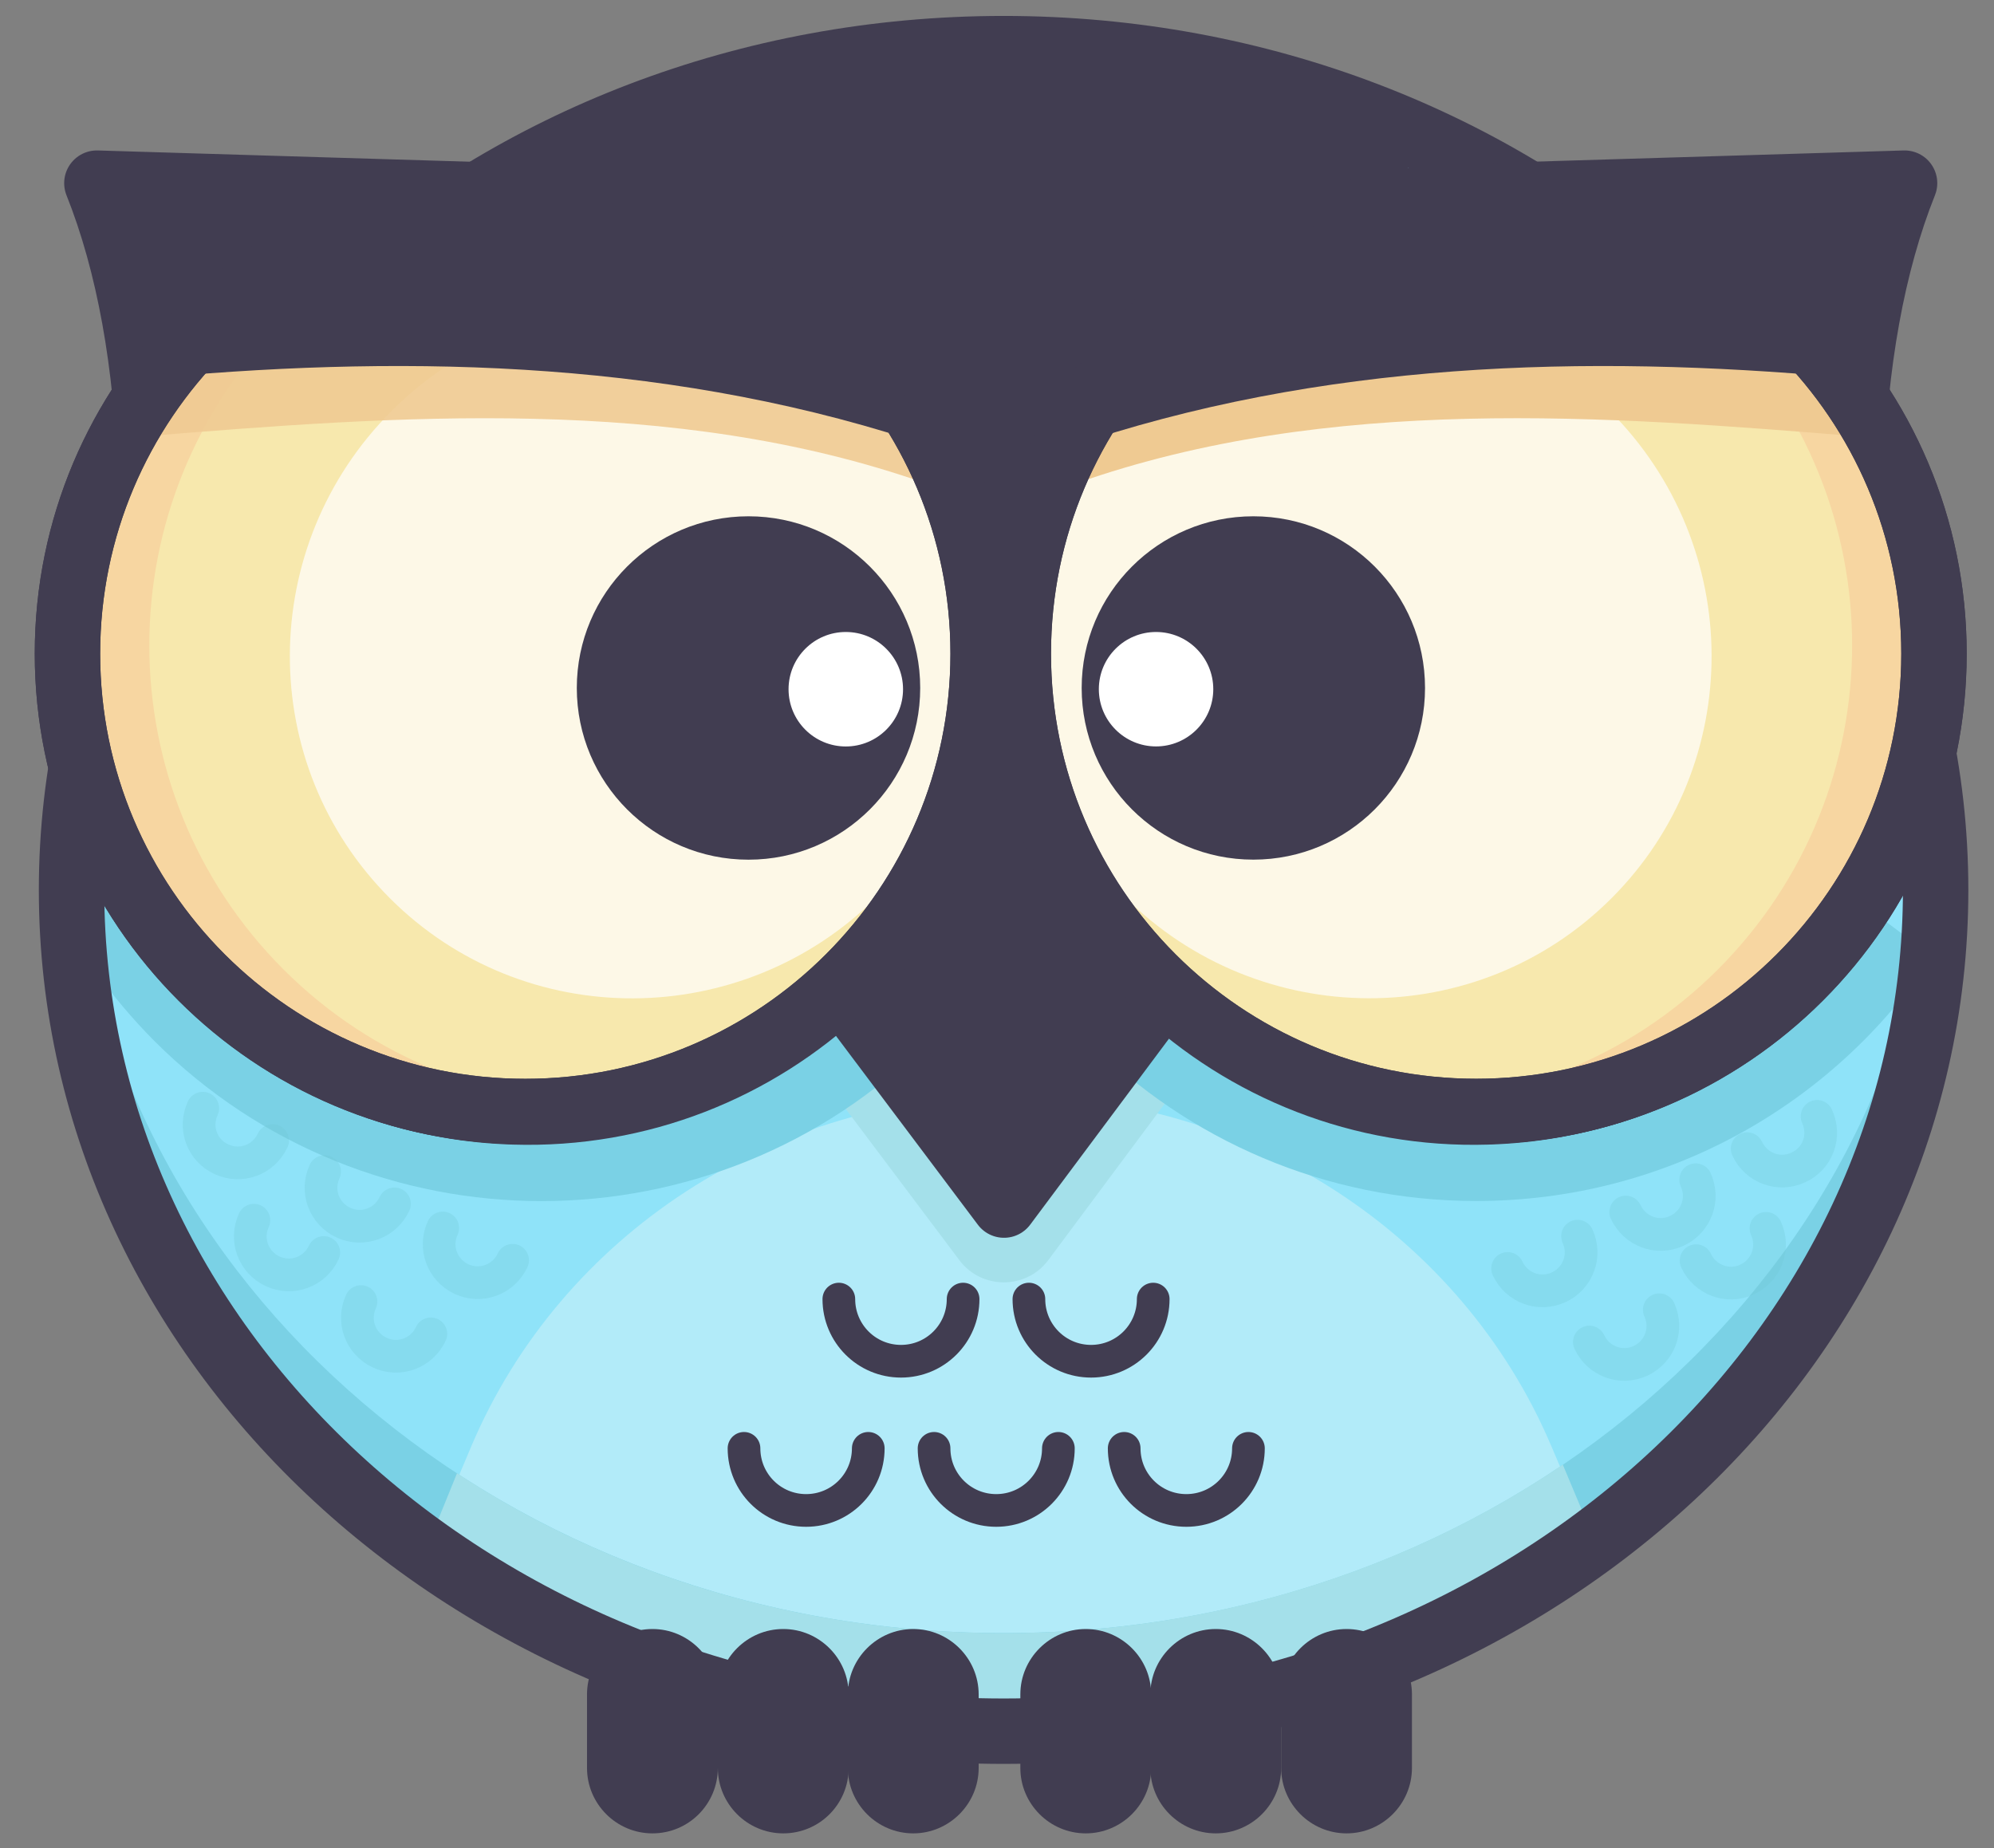 <svg width="41" height="38" viewBox="0 0 41 38" fill="none" xmlns="http://www.w3.org/2000/svg">
<rect x="0" y="0" width="41" height="38" fill="#808080" stroke="none"/>
<path d="M20.635 35.597C31.22 35.597 39.8 27.852 39.8 18.299C39.8 8.745 31.22 1 20.635 1C10.051 1 1.471 8.745 1.471 18.299C1.471 27.852 10.051 35.597 20.635 35.597Z" fill="#8FE3F9"/>
<path d="M20.635 35.597C31.22 35.597 39.8 27.852 39.8 18.299C39.8 8.745 31.22 1 20.635 1C10.051 1 1.471 8.745 1.471 18.299C1.471 27.852 10.051 35.597 20.635 35.597Z" fill="#8FE3F9"/>
<path d="M21.14 35.261C25.519 35.261 29.554 33.975 32.781 31.814L31.899 29.738C30.049 25.376 25.662 22.526 20.795 22.526C15.928 22.526 11.54 25.376 9.691 29.738L8.968 31.453C12.272 33.832 16.517 35.261 21.14 35.261Z" fill="#B2EBF9"/>
<path d="M20.627 16.853L16.962 22.233L19.728 25.914C20.181 26.519 21.098 26.519 21.552 25.914L24.292 22.233L20.627 16.853Z" fill="#A4E0EA"/>
<path d="M20.635 33.58C10.423 33.58 2.084 26.376 1.504 17.29C1.479 17.626 1.471 17.962 1.471 18.299C1.471 27.847 10.053 35.597 20.635 35.597C31.218 35.597 39.8 27.856 39.8 18.299C39.8 17.962 39.791 17.626 39.766 17.29C39.186 26.376 30.84 33.58 20.635 33.58Z" fill="#7AD1E5"/>
<path d="M32.134 30.117C28.932 32.285 24.947 33.58 20.635 33.58C16.433 33.58 12.549 32.361 9.397 30.293L8.977 31.327C12.289 33.782 16.525 35.261 21.148 35.261C25.326 35.261 29.192 34.05 32.344 32C32.495 31.899 32.638 31.789 32.79 31.68L32.134 30.117Z" fill="#A4E0EA"/>
<path d="M1 18.357C1.538 19.459 2.261 20.484 3.169 21.4C7.565 25.796 14.701 25.796 19.097 21.4C22.779 17.718 23.375 12.129 20.904 7.825" fill="#7AD1E5"/>
<path d="M39.733 19.669C37.715 22.703 34.269 24.695 30.352 24.695C24.132 24.695 19.089 19.652 19.089 13.432C19.089 10.658 20.089 8.12 21.753 6.153" fill="#7AD1E5"/>
<path d="M20.635 35.597C31.22 35.597 39.8 27.852 39.8 18.299C39.8 8.745 31.22 1 20.635 1C10.051 1 1.471 8.745 1.471 18.299C1.471 27.852 10.051 35.597 20.635 35.597Z" stroke="#413D51" stroke-width="1.345" stroke-miterlimit="10" stroke-linecap="round" stroke-linejoin="round"/>
<path d="M20.627 14.499L16.962 19.879L20.644 24.779L24.3 19.879L20.627 14.499Z" fill="#413D51"/>
<path d="M20.627 14.499L16.962 19.879L20.644 24.779L24.3 19.879L20.627 14.499Z" stroke="#413D51" stroke-width="1.345" stroke-miterlimit="10" stroke-linecap="round" stroke-linejoin="round"/>
<path d="M28.948 2.866C26.427 1.689 23.56 1.025 20.543 1.025C17.525 1.025 14.659 1.689 12.137 2.866V14.642H28.948V2.866Z" fill="#413D51"/>
<path d="M30.024 4.043L39.161 3.766C37.841 7.069 37.665 12.037 38.816 17.467C37.354 20.56 34.244 22.754 30.587 22.863C25.393 23.023 21.047 18.938 20.896 13.735C20.736 8.54 24.821 4.203 30.024 4.043Z" fill="#413D51"/>
<path d="M30.024 4.043L39.161 3.766C37.841 7.069 37.665 12.037 38.816 17.467C37.354 20.56 34.244 22.754 30.587 22.863C25.393 23.023 21.047 18.938 20.896 13.735C20.736 8.54 24.821 4.203 30.024 4.043Z" stroke="#413D51" stroke-width="1.345" stroke-miterlimit="10" stroke-linecap="round" stroke-linejoin="round"/>
<path d="M30.352 22.854C35.551 22.854 39.766 18.639 39.766 13.44C39.766 8.241 35.551 4.026 30.352 4.026C25.153 4.026 20.938 8.241 20.938 13.44C20.938 18.639 25.153 22.854 30.352 22.854Z" fill="#F7E8AD"/>
<path d="M30.352 22.854C35.551 22.854 39.766 18.639 39.766 13.44C39.766 8.241 35.551 4.026 30.352 4.026C25.153 4.026 20.938 8.241 20.938 13.44C20.938 18.639 25.153 22.854 30.352 22.854Z" fill="#F7E8AD"/>
<path d="M37.009 6.783C35.202 4.976 32.832 4.059 30.461 4.026C32.243 4.371 33.95 5.228 35.328 6.615C39.001 10.288 39.001 16.247 35.328 19.929C33.462 21.795 31.008 22.711 28.57 22.686C31.537 23.258 34.715 22.392 37.009 20.097C40.682 16.416 40.682 10.456 37.009 6.783Z" fill="#F7D6A1"/>
<path opacity="0.7" d="M33.136 18.469C35.893 15.711 35.877 11.225 33.1 8.448C30.323 5.671 25.837 5.655 23.079 8.412C20.322 11.169 20.338 15.656 23.115 18.433C25.892 21.21 30.379 21.226 33.136 18.469Z" fill="white"/>
<path d="M38.253 8.977C37.993 8.641 37.488 7.716 37.177 7.405C33.479 3.757 27.519 3.791 23.871 7.497C23.148 8.229 22.569 9.052 22.14 9.935C27.326 8.111 33.008 8.548 38.253 8.977Z" fill="#EFCA92"/>
<path d="M30.352 22.854C35.551 22.854 39.766 18.639 39.766 13.44C39.766 8.241 35.551 4.026 30.352 4.026C25.153 4.026 20.938 8.241 20.938 13.44C20.938 18.639 25.153 22.854 30.352 22.854Z" stroke="#413D51" stroke-width="1.345" stroke-miterlimit="10" stroke-linecap="round" stroke-linejoin="round"/>
<path d="M30.352 22.854C35.551 22.854 39.766 18.639 39.766 13.44C39.766 8.241 35.551 4.026 30.352 4.026C25.153 4.026 20.938 8.241 20.938 13.44C20.938 18.639 25.153 22.854 30.352 22.854Z" stroke="#413D51" stroke-width="1.345" stroke-miterlimit="10" stroke-linecap="round" stroke-linejoin="round"/>
<path d="M37.858 7.758C37.598 7.422 37.32 7.094 37.009 6.783C33.336 3.11 27.377 3.11 23.695 6.783C22.964 7.515 22.384 8.33 21.947 9.204C27.158 7.422 32.613 7.288 37.858 7.758Z" fill="#413D51"/>
<path d="M25.771 17.676C27.721 17.676 29.301 16.096 29.301 14.146C29.301 12.196 27.721 10.616 25.771 10.616C23.821 10.616 22.241 12.196 22.241 14.146C22.241 16.096 23.821 17.676 25.771 17.676Z" fill="#413D51"/>
<path d="M23.77 15.348C24.42 15.348 24.947 14.821 24.947 14.171C24.947 13.521 24.42 12.995 23.77 12.995C23.121 12.995 22.594 13.521 22.594 14.171C22.594 14.821 23.121 15.348 23.77 15.348Z" fill="white"/>
<path d="M11.137 4.043L1.992 3.766C3.312 7.069 3.488 12.037 2.337 17.467C3.799 20.56 6.909 22.754 10.566 22.863C15.76 23.023 20.106 18.938 20.257 13.735C20.417 8.54 16.332 4.203 11.137 4.043Z" fill="#413D51"/>
<path d="M11.137 4.043L1.992 3.766C3.312 7.069 3.488 12.037 2.337 17.467C3.799 20.56 6.909 22.754 10.566 22.863C15.76 23.023 20.106 18.938 20.257 13.735C20.417 8.54 16.332 4.203 11.137 4.043Z" stroke="#413D51" stroke-width="1.345" stroke-miterlimit="10" stroke-linecap="round" stroke-linejoin="round"/>
<path d="M10.801 22.855C16 22.855 20.215 18.64 20.215 13.441C20.215 8.241 16 4.026 10.801 4.026C5.602 4.026 1.387 8.241 1.387 13.441C1.387 18.64 5.602 22.855 10.801 22.855Z" fill="#F7E8AD"/>
<path d="M10.801 22.855C16 22.855 20.215 18.64 20.215 13.441C20.215 8.241 16 4.026 10.801 4.026C5.602 4.026 1.387 8.241 1.387 13.441C1.387 18.64 5.602 22.855 10.801 22.855Z" fill="#F7E8AD"/>
<path d="M4.144 6.783C5.951 4.976 8.321 4.06 10.692 4.026C8.91 4.371 7.203 5.228 5.825 6.615C2.152 10.289 2.152 16.248 5.825 19.93C7.691 21.796 10.145 22.712 12.583 22.687C9.616 23.258 6.438 22.392 4.144 20.098C0.471 16.416 0.471 10.457 4.144 6.783Z" fill="#F7D6A1"/>
<path opacity="0.7" d="M18.039 18.435C20.816 15.658 20.832 11.171 18.074 8.414C15.317 5.657 10.831 5.673 8.053 8.45C5.276 11.227 5.26 15.713 8.018 18.471C10.775 21.228 15.262 21.212 18.039 18.435Z" fill="white"/>
<path opacity="0.89" d="M2.908 8.977C3.169 8.641 3.673 7.716 3.984 7.405C7.682 3.757 13.642 3.791 17.29 7.498C18.013 8.229 18.593 9.053 19.021 9.935C13.827 8.111 8.145 8.549 2.908 8.977Z" fill="#EFCA92"/>
<path d="M10.801 22.855C16 22.855 20.215 18.64 20.215 13.441C20.215 8.241 16 4.026 10.801 4.026C5.602 4.026 1.387 8.241 1.387 13.441C1.387 18.64 5.602 22.855 10.801 22.855Z" stroke="#413D51" stroke-width="1.345" stroke-miterlimit="10" stroke-linecap="round" stroke-linejoin="round"/>
<path d="M10.801 22.855C16 22.855 20.215 18.64 20.215 13.441C20.215 8.241 16 4.026 10.801 4.026C5.602 4.026 1.387 8.241 1.387 13.441C1.387 18.64 5.602 22.855 10.801 22.855Z" stroke="#413D51" stroke-width="1.345" stroke-miterlimit="10" stroke-linecap="round" stroke-linejoin="round"/>
<path d="M3.303 7.758C3.564 7.422 3.841 7.094 4.152 6.783C7.825 3.11 13.785 3.11 17.466 6.783C18.198 7.515 18.778 8.33 19.215 9.204C14.003 7.422 8.54 7.288 3.303 7.758Z" fill="#413D51"/>
<path d="M15.39 17.677C17.34 17.677 18.921 16.096 18.921 14.146C18.921 12.197 17.34 10.616 15.39 10.616C13.441 10.616 11.86 12.197 11.86 14.146C11.86 16.096 13.441 17.677 15.39 17.677Z" fill="#413D51"/>
<path d="M17.391 15.349C18.041 15.349 18.568 14.822 18.568 14.172C18.568 13.522 18.041 12.995 17.391 12.995C16.741 12.995 16.214 13.522 16.214 14.172C16.214 14.822 16.741 15.349 17.391 15.349Z" fill="white"/>
<path d="M16.105 37.698C15.365 37.698 14.76 37.093 14.76 36.353V34.84C14.76 34.101 15.365 33.496 16.105 33.496C16.845 33.496 17.45 34.101 17.45 34.84V36.353C17.45 37.093 16.853 37.698 16.105 37.698Z" fill="#413D51"/>
<path d="M13.415 37.698C12.675 37.698 12.07 37.093 12.07 36.353V34.84C12.07 34.101 12.675 33.496 13.415 33.496C14.155 33.496 14.76 34.101 14.76 34.84V36.353C14.76 37.093 14.163 37.698 13.415 37.698Z" fill="#413D51"/>
<path d="M18.778 37.698C18.038 37.698 17.433 37.093 17.433 36.353V34.84C17.433 34.101 18.038 33.496 18.778 33.496C19.517 33.496 20.123 34.101 20.123 34.84V36.353C20.123 37.093 19.517 37.698 18.778 37.698Z" fill="#413D51"/>
<path d="M22.325 37.698C21.585 37.698 20.98 37.093 20.98 36.353V34.84C20.98 34.101 21.585 33.496 22.325 33.496C23.064 33.496 23.67 34.101 23.67 34.84V36.353C23.67 37.093 23.064 37.698 22.325 37.698Z" fill="#413D51"/>
<path d="M24.998 37.698C24.258 37.698 23.653 37.093 23.653 36.353V34.84C23.653 34.101 24.258 33.496 24.998 33.496C25.738 33.496 26.343 34.101 26.343 34.84V36.353C26.343 37.093 25.738 37.698 24.998 37.698Z" fill="#413D51"/>
<path d="M27.688 37.698C26.948 37.698 26.343 37.093 26.343 36.353V34.84C26.343 34.101 26.948 33.496 27.688 33.496C28.427 33.496 29.032 34.101 29.032 34.84V36.353C29.032 37.093 28.427 37.698 27.688 37.698Z" fill="#413D51"/>
<path d="M19.803 26.712C19.803 27.419 19.232 27.99 18.526 27.99C17.82 27.99 17.248 27.419 17.248 26.712" stroke="#413D51" stroke-width="0.672" stroke-miterlimit="10" stroke-linecap="round" stroke-linejoin="round"/>
<path d="M23.712 26.712C23.712 27.419 23.14 27.99 22.434 27.99C21.728 27.99 21.156 27.419 21.156 26.712" stroke="#413D51" stroke-width="0.672" stroke-miterlimit="10" stroke-linecap="round" stroke-linejoin="round"/>
<path opacity="0.31" d="M5.606 23.451C5.421 23.846 4.959 24.023 4.556 23.838C4.152 23.653 3.984 23.191 4.169 22.787" stroke="#72C8D6" stroke-width="0.672" stroke-miterlimit="10" stroke-linecap="round" stroke-linejoin="round"/>
<path opacity="0.31" d="M8.111 24.754C7.926 25.149 7.464 25.326 7.06 25.14C6.665 24.956 6.489 24.493 6.674 24.09" stroke="#72C8D6" stroke-width="0.672" stroke-miterlimit="10" stroke-linecap="round" stroke-linejoin="round"/>
<path opacity="0.31" d="M6.657 25.754C6.472 26.149 6.01 26.326 5.606 26.141C5.211 25.956 5.035 25.494 5.22 25.09" stroke="#72C8D6" stroke-width="0.672" stroke-miterlimit="10" stroke-linecap="round" stroke-linejoin="round"/>
<path opacity="0.31" d="M8.859 27.427C8.674 27.822 8.212 27.999 7.809 27.814C7.413 27.629 7.237 27.167 7.422 26.763" stroke="#72C8D6" stroke-width="0.672" stroke-miterlimit="10" stroke-linecap="round" stroke-linejoin="round"/>
<path opacity="0.31" d="M10.54 25.914C10.355 26.309 9.893 26.486 9.49 26.301C9.095 26.116 8.918 25.654 9.103 25.25" stroke="#72C8D6" stroke-width="0.672" stroke-miterlimit="10" stroke-linecap="round" stroke-linejoin="round"/>
<path opacity="0.31" d="M35.925 23.619C36.11 24.014 36.572 24.191 36.976 24.006C37.379 23.821 37.547 23.358 37.362 22.955" stroke="#72C8D6" stroke-width="0.672" stroke-miterlimit="10" stroke-linecap="round" stroke-linejoin="round"/>
<path opacity="0.31" d="M33.428 24.922C33.613 25.317 34.076 25.494 34.479 25.309C34.874 25.124 35.051 24.662 34.866 24.258" stroke="#72C8D6" stroke-width="0.672" stroke-miterlimit="10" stroke-linecap="round" stroke-linejoin="round"/>
<path opacity="0.31" d="M34.874 25.922C35.059 26.317 35.522 26.494 35.925 26.309C36.32 26.124 36.496 25.662 36.312 25.258" stroke="#72C8D6" stroke-width="0.672" stroke-miterlimit="10" stroke-linecap="round" stroke-linejoin="round"/>
<path opacity="0.31" d="M32.68 27.595C32.865 27.99 33.328 28.167 33.731 27.982C34.126 27.797 34.303 27.335 34.118 26.931" stroke="#72C8D6" stroke-width="0.672" stroke-miterlimit="10" stroke-linecap="round" stroke-linejoin="round"/>
<path opacity="0.31" d="M30.999 26.082C31.184 26.477 31.647 26.654 32.05 26.469C32.445 26.284 32.622 25.821 32.437 25.418" stroke="#72C8D6" stroke-width="0.672" stroke-miterlimit="10" stroke-linecap="round" stroke-linejoin="round"/>
<path d="M17.853 29.781C17.853 30.487 17.282 31.058 16.575 31.058C15.869 31.058 15.298 30.487 15.298 29.781" stroke="#413D51" stroke-width="0.672" stroke-miterlimit="10" stroke-linecap="round" stroke-linejoin="round"/>
<path d="M21.762 29.781C21.762 30.487 21.19 31.058 20.484 31.058C19.778 31.058 19.206 30.487 19.206 29.781" stroke="#413D51" stroke-width="0.672" stroke-miterlimit="10" stroke-linecap="round" stroke-linejoin="round"/>
<path d="M25.67 29.781C25.67 30.487 25.099 31.058 24.393 31.058C23.686 31.058 23.115 30.487 23.115 29.781" stroke="#413D51" stroke-width="0.672" stroke-miterlimit="10" stroke-linecap="round" stroke-linejoin="round"/>
</svg>
